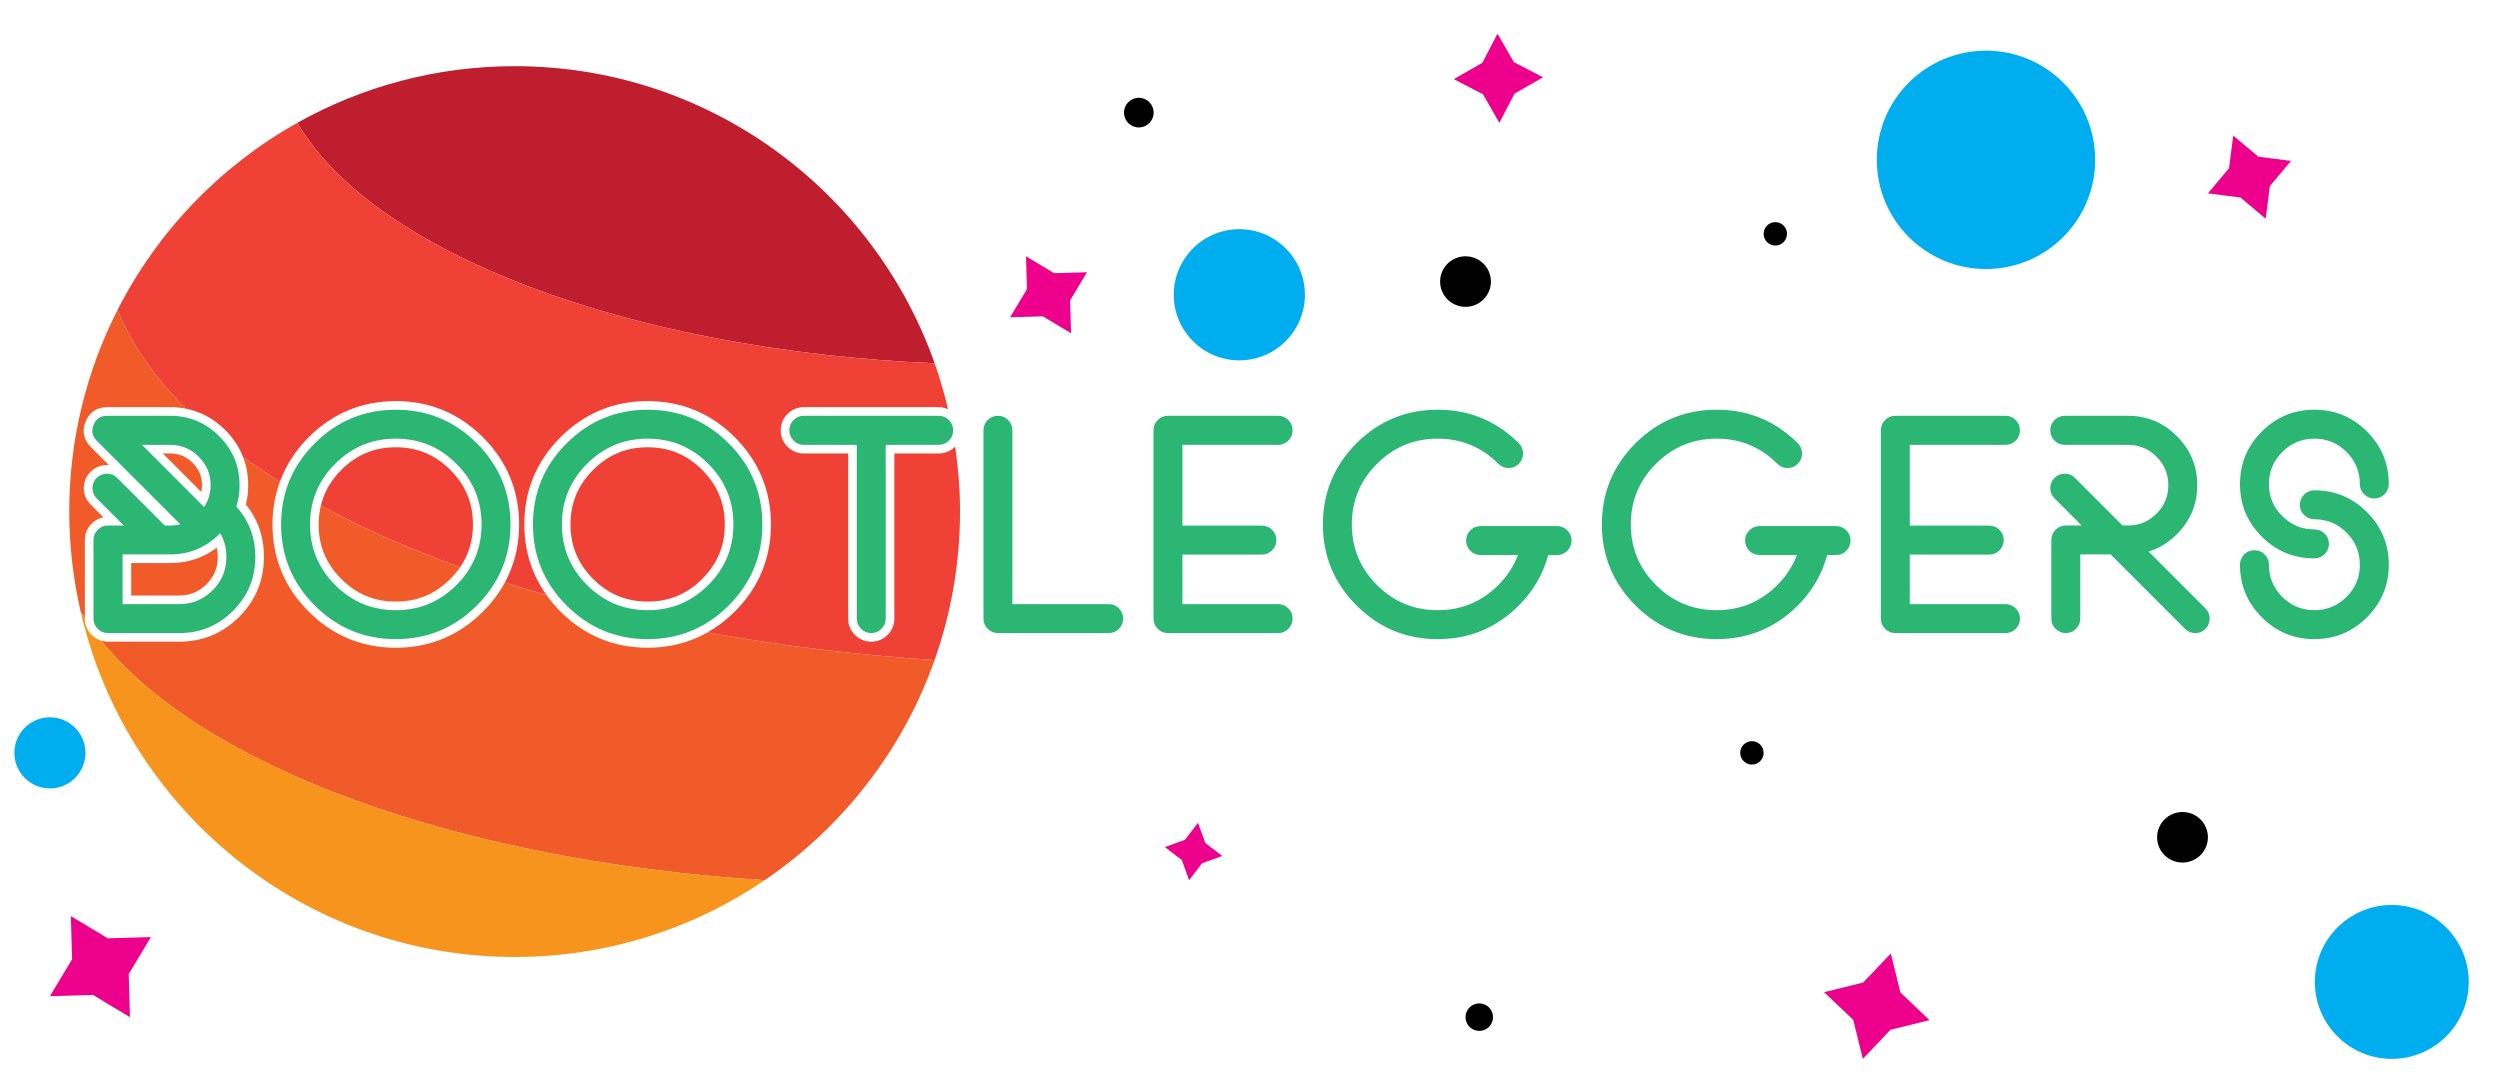<?xml version="1.0" encoding="utf-8"?>
<!-- Generator: Adobe Illustrator 16.0.0, SVG Export Plug-In . SVG Version: 6.00 Build 0)  -->
<!DOCTYPE svg PUBLIC "-//W3C//DTD SVG 1.1//EN" "http://www.w3.org/Graphics/SVG/1.1/DTD/svg11.dtd">
<svg version="1.1" id="Layer_1" xmlns="http://www.w3.org/2000/svg" xmlns:xlink="http://www.w3.org/1999/xlink" x="0px" y="0px"
	 width="290px" height="125px" viewBox="0 0 290 125" enable-background="new 0 0 290 125" xml:space="preserve">
<g>
	<path fill="#2BB673" d="M12.532,73.437c-0.469,0-0.867-0.164-1.195-0.492s-0.492-0.727-0.492-1.195v-9.105
		c0-0.469,0.164-0.867,0.492-1.195s0.727-0.492,1.195-0.492h1.828l-3.146-3.146c-0.328-0.328-0.492-0.727-0.492-1.195
		c0-0.457,0.164-0.85,0.492-1.178s0.727-0.492,1.195-0.492c0.457,0,0.85,0.164,1.178,0.492l5.52,5.52h0.633
		c0.398,0,0.791-0.047,1.178-0.141l-9.703-9.703c-0.34-0.352-0.51-0.727-0.51-1.125c0-0.234,0.053-0.475,0.158-0.721
		c0.281-0.691,0.797-1.037,1.547-1.037h7.33c2.215,0,4.113,0.791,5.695,2.373c1.57,1.57,2.355,3.463,2.355,5.678
		c0,0.879-0.123,1.711-0.369,2.496c1.465,1.605,2.197,3.551,2.197,5.836c0,2.438-0.861,4.518-2.584,6.24s-3.803,2.584-6.24,2.584
		H12.532z M14.22,70.079h6.574c1.5,0,2.789-0.533,3.867-1.6c1.066-1.066,1.6-2.355,1.6-3.867c0-1.031-0.24-1.951-0.721-2.76
		c-0.035,0.035-0.07,0.07-0.105,0.105c-1.582,1.57-3.48,2.355-5.695,2.355h-5.52V70.079z M16.47,51.604l7.207,7.207
		c0.504-0.773,0.756-1.617,0.756-2.531c0-1.289-0.463-2.391-1.389-3.305c-0.914-0.914-2.016-1.371-3.305-1.371H16.47z"/>
	<path fill="#2BB673" d="M36.509,70.237c-2.602-2.602-3.902-5.736-3.902-9.404s1.301-6.803,3.902-9.404s5.736-3.902,9.404-3.902
		s6.803,1.301,9.404,3.902s3.902,5.736,3.902,9.404s-1.301,6.803-3.902,9.404s-5.736,3.902-9.404,3.902S39.11,72.839,36.509,70.237z
		 M38.882,53.802c-1.945,1.945-2.918,4.289-2.918,7.031s0.973,5.086,2.918,7.031s4.289,2.918,7.031,2.918s5.086-0.973,7.031-2.918
		s2.918-4.289,2.918-7.031s-0.973-5.086-2.918-7.031s-4.289-2.918-7.031-2.918S40.827,51.856,38.882,53.802z"/>
	<path fill="#2BB673" d="M65.724,70.237c-2.602-2.602-3.902-5.736-3.902-9.404s1.301-6.803,3.902-9.404s5.736-3.902,9.404-3.902
		s6.803,1.301,9.404,3.902s3.902,5.736,3.902,9.404s-1.301,6.803-3.902,9.404s-5.736,3.902-9.404,3.902S68.325,72.839,65.724,70.237
		z M68.097,53.802c-1.945,1.945-2.918,4.289-2.918,7.031s0.973,5.086,2.918,7.031s4.289,2.918,7.031,2.918s5.086-0.973,7.031-2.918
		s2.918-4.289,2.918-7.031s-0.973-5.086-2.918-7.031s-4.289-2.918-7.031-2.918S70.042,51.856,68.097,53.802z"/>
	<path fill="#2BB673" d="M102.743,51.604v20.145c0,0.469-0.164,0.867-0.492,1.195s-0.727,0.492-1.195,0.492
		c-0.457,0-0.85-0.164-1.178-0.492s-0.492-0.727-0.492-1.195V51.604h-6.135c-0.469,0-0.867-0.164-1.195-0.492
		s-0.492-0.727-0.492-1.195s0.164-0.867,0.492-1.195s0.727-0.492,1.195-0.492h15.627c0.469,0,0.867,0.164,1.195,0.492
		s0.492,0.727,0.492,1.195s-0.164,0.867-0.492,1.195s-0.727,0.492-1.195,0.492H102.743z"/>
	<path fill="#2BB673" d="M115.769,73.437c-0.469,0-0.867-0.164-1.195-0.492s-0.492-0.727-0.492-1.195V49.917
		c0-0.469,0.164-0.867,0.492-1.195s0.727-0.492,1.195-0.492c0.457,0,0.85,0.164,1.178,0.492s0.492,0.727,0.492,1.195v20.162h11.18
		c0.457,0,0.85,0.164,1.178,0.492s0.492,0.721,0.492,1.178c0,0.469-0.164,0.867-0.492,1.195s-0.721,0.492-1.178,0.492H115.769z"/>
	<path fill="#2BB673" d="M137.161,64.331v5.748h11.109c0.457,0,0.85,0.164,1.178,0.492s0.492,0.721,0.492,1.178
		c0,0.469-0.164,0.867-0.492,1.195s-0.721,0.492-1.178,0.492h-12.779c-0.469,0-0.867-0.164-1.195-0.492s-0.492-0.727-0.492-1.195
		V49.917c0-0.469,0.164-0.867,0.492-1.195s0.727-0.492,1.195-0.492h12.779c0.457,0,0.85,0.164,1.178,0.492s0.492,0.727,0.492,1.195
		s-0.164,0.867-0.492,1.195s-0.721,0.492-1.178,0.492h-11.109v9.369h9.211c0.469,0,0.867,0.164,1.195,0.492s0.492,0.727,0.492,1.195
		c0,0.457-0.164,0.85-0.492,1.178s-0.727,0.492-1.195,0.492H137.161z"/>
	<path fill="#2BB673" d="M179.595,64.384c-0.598,2.227-1.734,4.178-3.41,5.854c-2.602,2.602-5.742,3.902-9.422,3.902
		c-3.668,0-6.803-1.301-9.404-3.902s-3.902-5.736-3.902-9.404c0-3.68,1.301-6.82,3.902-9.422c2.602-2.59,5.736-3.885,9.404-3.885
		c3.68,0,6.82,1.295,9.422,3.885c0.328,0.328,0.492,0.727,0.492,1.195s-0.164,0.867-0.492,1.195s-0.727,0.492-1.195,0.492
		s-0.861-0.164-1.178-0.492c-1.945-1.945-4.295-2.918-7.049-2.918c-2.742,0-5.086,0.973-7.031,2.918
		c-1.945,1.934-2.918,4.277-2.918,7.031c0,2.742,0.973,5.086,2.918,7.031s4.289,2.918,7.031,2.918c2.754,0,5.104-0.973,7.049-2.918
		c1.02-1.02,1.775-2.18,2.268-3.48h-4.324c-0.469,0-0.867-0.164-1.195-0.492s-0.492-0.727-0.492-1.195
		c0-0.457,0.164-0.85,0.492-1.178s0.727-0.492,1.195-0.492h8.877c0.457,0,0.85,0.164,1.178,0.492s0.492,0.721,0.492,1.178
		c0,0.469-0.164,0.867-0.492,1.195s-0.721,0.492-1.178,0.492H179.595z"/>
	<path fill="#2BB673" d="M211.956,64.384c-0.598,2.227-1.734,4.178-3.41,5.854c-2.602,2.602-5.742,3.902-9.422,3.902
		c-3.668,0-6.803-1.301-9.404-3.902s-3.902-5.736-3.902-9.404c0-3.68,1.301-6.82,3.902-9.422c2.602-2.59,5.736-3.885,9.404-3.885
		c3.68,0,6.82,1.295,9.422,3.885c0.328,0.328,0.492,0.727,0.492,1.195s-0.164,0.867-0.492,1.195s-0.727,0.492-1.195,0.492
		s-0.861-0.164-1.178-0.492c-1.945-1.945-4.295-2.918-7.049-2.918c-2.742,0-5.086,0.973-7.031,2.918
		c-1.945,1.934-2.918,4.277-2.918,7.031c0,2.742,0.973,5.086,2.918,7.031s4.289,2.918,7.031,2.918c2.754,0,5.104-0.973,7.049-2.918
		c1.02-1.02,1.775-2.18,2.268-3.48h-4.324c-0.469,0-0.867-0.164-1.195-0.492s-0.492-0.727-0.492-1.195
		c0-0.457,0.164-0.85,0.492-1.178s0.727-0.492,1.195-0.492h8.877c0.457,0,0.85,0.164,1.178,0.492s0.492,0.721,0.492,1.178
		c0,0.469-0.164,0.867-0.492,1.195s-0.721,0.492-1.178,0.492H211.956z"/>
	<path fill="#2BB673" d="M221.536,64.331v5.748h11.109c0.457,0,0.85,0.164,1.178,0.492s0.492,0.721,0.492,1.178
		c0,0.469-0.164,0.867-0.492,1.195s-0.721,0.492-1.178,0.492h-12.779c-0.469,0-0.867-0.164-1.195-0.492s-0.492-0.727-0.492-1.195
		V49.917c0-0.469,0.164-0.867,0.492-1.195s0.727-0.492,1.195-0.492h12.779c0.457,0,0.85,0.164,1.178,0.492s0.492,0.727,0.492,1.195
		s-0.164,0.867-0.492,1.195s-0.721,0.492-1.178,0.492h-11.109v9.369h9.211c0.469,0,0.867,0.164,1.195,0.492s0.492,0.727,0.492,1.195
		c0,0.457-0.164,0.85-0.492,1.178s-0.727,0.492-1.195,0.492H221.536z"/>
	<path fill="#2BB673" d="M244.827,64.313h-3.516v7.436c0,0.469-0.164,0.867-0.492,1.195s-0.721,0.492-1.178,0.492
		c-0.469,0-0.867-0.164-1.195-0.492s-0.492-0.727-0.492-1.195v-9.105c0-0.469,0.164-0.867,0.492-1.195s0.727-0.492,1.195-0.492
		h1.828l-3.146-3.146c-0.328-0.328-0.492-0.727-0.492-1.195c0-0.457,0.164-0.85,0.492-1.178s0.727-0.492,1.195-0.492
		c0.457,0,0.85,0.164,1.178,0.492l5.52,5.52h0.633c1.289,0,2.391-0.457,3.305-1.371s1.371-2.016,1.371-3.305
		s-0.457-2.391-1.371-3.305s-2.016-1.371-3.305-1.371h-7.33c-0.469,0-0.867-0.164-1.195-0.492s-0.492-0.727-0.492-1.195
		s0.164-0.867,0.492-1.195s0.727-0.492,1.195-0.492h7.33c2.215,0,4.107,0.791,5.678,2.373c1.57,1.57,2.355,3.463,2.355,5.678
		s-0.785,4.107-2.355,5.678c-0.973,0.973-2.068,1.646-3.287,2.021l6.592,6.592c0.328,0.328,0.492,0.721,0.492,1.178
		c0,0.469-0.164,0.867-0.492,1.195s-0.721,0.492-1.178,0.492c-0.469,0-0.867-0.164-1.195-0.492L244.827,64.313z"/>
	<path fill="#2BB673" d="M262.37,62.257c-1.688-1.688-2.531-3.721-2.531-6.1c0-2.391,0.844-4.424,2.531-6.1
		c1.688-1.688,3.721-2.531,6.1-2.531s4.412,0.844,6.1,2.531c1.688,1.676,2.531,3.709,2.531,6.1c0,0.457-0.164,0.85-0.492,1.178
		s-0.727,0.492-1.195,0.492c-0.457,0-0.85-0.164-1.178-0.492s-0.492-0.721-0.492-1.178c0-1.453-0.516-2.695-1.547-3.727
		s-2.273-1.547-3.727-1.547s-2.695,0.516-3.727,1.547s-1.547,2.273-1.547,3.727s0.516,2.689,1.547,3.709
		c1.031,1.031,2.273,1.547,3.727,1.547c0.469,0,0.867,0.164,1.195,0.492s0.492,0.727,0.492,1.195c0,0.457-0.164,0.85-0.492,1.178
		s-0.727,0.492-1.195,0.492C266.091,64.771,264.058,63.933,262.37,62.257z M262.37,71.608c-1.688-1.688-2.531-3.721-2.531-6.1
		c0-0.469,0.164-0.867,0.492-1.195s0.727-0.492,1.195-0.492c0.457,0,0.85,0.164,1.178,0.492s0.492,0.727,0.492,1.195
		c0,1.453,0.516,2.695,1.547,3.727s2.273,1.547,3.727,1.547s2.695-0.516,3.727-1.547s1.547-2.273,1.547-3.727
		s-0.516-2.695-1.547-3.727s-2.273-1.547-3.727-1.547c-0.469,0-0.867-0.164-1.195-0.492s-0.492-0.721-0.492-1.178
		c0-0.469,0.164-0.867,0.492-1.195s0.727-0.492,1.195-0.492c2.379,0,4.412,0.844,6.1,2.531s2.531,3.721,2.531,6.1
		s-0.844,4.412-2.531,6.1s-3.721,2.531-6.1,2.531S264.058,73.296,262.37,71.608z"/>
</g>
<g>
	<path fill="#BE1E2D" d="M108.422,42.145c-7.087-20.077-26.22-34.469-48.723-34.469c-9.155,0-17.748,2.392-25.206,6.568
		C43.277,29.23,72.557,40.57,108.422,42.145z"/>
	<path fill="#EF4136" d="M52.237,54.509c-1.767-1.766-3.835-2.625-6.324-2.625s-4.558,0.859-6.324,2.625
		c-1.222,1.222-1.999,2.593-2.369,4.143c4.823,2.615,10.243,5.006,16.156,7.143c0.997-1.449,1.486-3.085,1.486-4.962
		C54.862,58.344,54.003,56.275,52.237,54.509z"/>
	<path fill="#EF4136" d="M108.878,52.604h-5.135v19.145c0,0.731-0.271,1.389-0.785,1.902s-1.171,0.785-1.902,0.785
		c-0.719,0-1.371-0.271-1.885-0.785s-0.785-1.171-0.785-1.902V52.604h-5.135c-0.731,0-1.389-0.271-1.902-0.785
		s-0.785-1.171-0.785-1.902s0.271-1.389,0.785-1.902s1.171-0.785,1.902-0.785h15.627c0.39,0,0.757,0.083,1.095,0.233
		c-0.428-1.81-0.939-3.587-1.551-5.318c-35.865-1.574-65.145-12.914-73.929-27.9C25.57,19.243,18.288,26.81,13.637,35.947
		c1.606,4.006,4.304,7.845,7.94,11.46c1.718,0.34,3.248,1.172,4.564,2.488c0.922,0.922,1.6,1.955,2.041,3.084
		c1.357,0.989,2.783,1.958,4.289,2.901c0.694-1.895,1.796-3.624,3.331-5.159c2.784-2.784,6.186-4.195,10.111-4.195
		s7.328,1.412,10.111,4.195s4.195,6.186,4.195,10.111c0,2.456-0.553,4.708-1.649,6.731c1.584,0.508,3.194,1.002,4.839,1.475
		c-1.711-2.386-2.588-5.133-2.588-8.206c0-3.926,1.412-7.328,4.195-10.111s6.186-4.195,10.111-4.195s7.328,1.412,10.111,4.195
		s4.195,6.186,4.195,10.111s-1.412,7.328-4.195,10.111c-0.98,0.98-2.041,1.78-3.17,2.419c8.328,1.512,17.152,2.604,26.342,3.208
		c1.907-5.39,2.954-11.187,2.954-17.229c0-2.566-0.2-5.084-0.563-7.549c-0.008,0.008-0.013,0.018-0.021,0.026
		C110.267,52.333,109.609,52.604,108.878,52.604z"/>
	<path fill="#EF4136" d="M81.452,67.157c1.766-1.767,2.625-3.835,2.625-6.324s-0.859-4.558-2.625-6.324
		c-1.767-1.766-3.835-2.625-6.324-2.625s-4.558,0.859-6.324,2.625c-1.766,1.767-2.625,3.835-2.625,6.324s0.859,4.558,2.625,6.324
		c1.767,1.767,3.835,2.625,6.324,2.625S79.686,68.924,81.452,67.157z"/>
	<path fill="#F15A29" d="M19.739,52.604h-0.855l4.465,4.465c0.056-0.254,0.083-0.516,0.083-0.789c0-1.02-0.357-1.868-1.091-2.593
		C21.611,52.957,20.762,52.604,19.739,52.604z"/>
	<path fill="#F15A29" d="M75.128,75.14c-3.926,0-7.328-1.411-10.111-4.195c-0.604-0.604-1.132-1.244-1.607-1.905
		c-1.645-0.473-3.254-0.967-4.839-1.475c-0.655,1.21-1.504,2.338-2.546,3.38c-2.784,2.784-6.186,4.195-10.111,4.195
		s-7.328-1.411-10.111-4.195c-2.784-2.783-4.195-6.186-4.195-10.111c0-1.761,0.3-3.411,0.865-4.953
		c-1.505-0.943-2.931-1.912-4.289-2.901c0.399,1.022,0.607,2.123,0.607,3.301c0,0.776-0.088,1.53-0.263,2.248
		c1.388,1.706,2.091,3.75,2.091,6.084c0,2.701-0.968,5.038-2.877,6.947c-1.909,1.909-4.246,2.877-6.947,2.877h-8.262
		c-0.283,0-0.551-0.053-0.808-0.133c11.756,14.61,41.162,25.531,76.976,27.8c9.03-6.137,16.007-15.061,19.711-25.532
		c-9.19-0.604-18.014-1.696-26.342-3.208C79.991,74.537,77.672,75.14,75.128,75.14z"/>
	<path fill="#F15A29" d="M19.739,65.313h-4.52v3.766h5.574c1.237,0,2.272-0.429,3.164-1.311c0.875-0.875,1.303-1.909,1.303-3.156
		c0-0.383-0.038-0.741-0.115-1.08C23.584,64.715,21.771,65.313,19.739,65.313z"/>
	<path fill="#F15A29" d="M9.845,62.644c0-0.731,0.271-1.389,0.785-1.902c0.385-0.385,0.851-0.634,1.367-0.734l-1.49-1.49
		c-0.514-0.514-0.785-1.171-0.785-1.902c0-0.719,0.271-1.371,0.785-1.885c0.569-0.568,1.349-0.84,2.134-0.775l-2.134-2.135
		c-0.666-0.688-0.803-1.375-0.803-1.832c0-0.37,0.081-0.745,0.239-1.115c0.428-1.053,1.307-1.643,2.466-1.643h7.33
		c0.635,0,1.247,0.061,1.838,0.178c-3.636-3.615-6.333-7.454-7.94-11.46c-3.576,7.025-5.604,14.971-5.604,23.395
		c0,3.986,0.466,7.861,1.321,11.588c0.153,0.257,0.327,0.511,0.491,0.766V62.644z"/>
	<path fill="#F15A29" d="M36.964,60.833c0,2.489,0.859,4.558,2.625,6.324c1.767,1.767,3.835,2.625,6.324,2.625
		s4.558-0.858,6.324-2.625c0.435-0.435,0.813-0.889,1.139-1.362c-5.913-2.137-11.333-4.528-16.156-7.143
		C37.056,59.343,36.964,60.065,36.964,60.833z"/>
	<path fill="#F7941E" d="M11.724,74.304c-0.406-0.126-0.78-0.338-1.094-0.652c-0.514-0.514-0.785-1.172-0.785-1.902v-0.054
		c-0.164-0.255-0.338-0.509-0.491-0.766c5.263,22.952,25.797,40.079,50.345,40.079c10.751,0,20.733-3.286,29.001-8.905
		C52.886,99.835,23.48,88.914,11.724,74.304z"/>
</g>
<circle cx="132.104" cy="13.063" r="1.72"/>
<circle cx="171.595" cy="117.988" r="1.595"/>
<circle cx="205.938" cy="27.125" r="1.357"/>
<ellipse cx="253.17" cy="97.125" rx="2.948" ry="2.931"/>
<polygon fill="#EC008C" points="8.219,106.271 12.506,108.846 17.506,108.7 14.931,112.988 15.076,117.988 10.789,115.412 
	5.79,115.557 8.364,111.271 "/>
<polygon fill="#EC008C" points="119.018,29.73 122.284,31.692 126.093,31.582 124.132,34.848 124.242,38.658 120.976,36.695 
	117.167,36.805 119.128,33.54 "/>
<polygon fill="#EC008C" points="138.968,95.446 139.811,97.78 141.781,99.291 139.447,100.134 137.936,102.104 137.094,99.77 
	135.125,98.259 137.458,97.416 "/>
<polygon fill="#EC008C" points="178.989,8.966 175.685,10.863 173.926,14.244 172.028,10.94 168.646,9.181 171.952,7.284 
	173.712,3.903 175.607,7.208 "/>
<polygon fill="#EC008C" points="223.827,118.337 219.3,119.449 216.089,122.83 214.977,118.304 211.595,115.092 216.123,113.979 
	219.335,110.599 220.446,115.125 "/>
<polygon fill="#EC008C" points="259.056,15.73 261.975,18.179 265.754,18.667 263.305,21.585 262.815,25.366 259.897,22.916 
	256.118,22.427 258.566,19.51 "/>
<ellipse cx="170" cy="32.661" rx="2.948" ry="2.931"/>
<circle cx="203.224" cy="87.332" r="1.357"/>
<circle fill="#00AEEF" cx="230.376" cy="18.541" r="12.666"/>
<circle fill="#00AEEF" cx="277.449" cy="113.903" r="8.926"/>
<circle fill="#00AEEF" cx="143.762" cy="34.193" r="7.608"/>
<circle fill="#00AEEF" cx="5.79" cy="87.332" r="4.124"/>
</svg>
